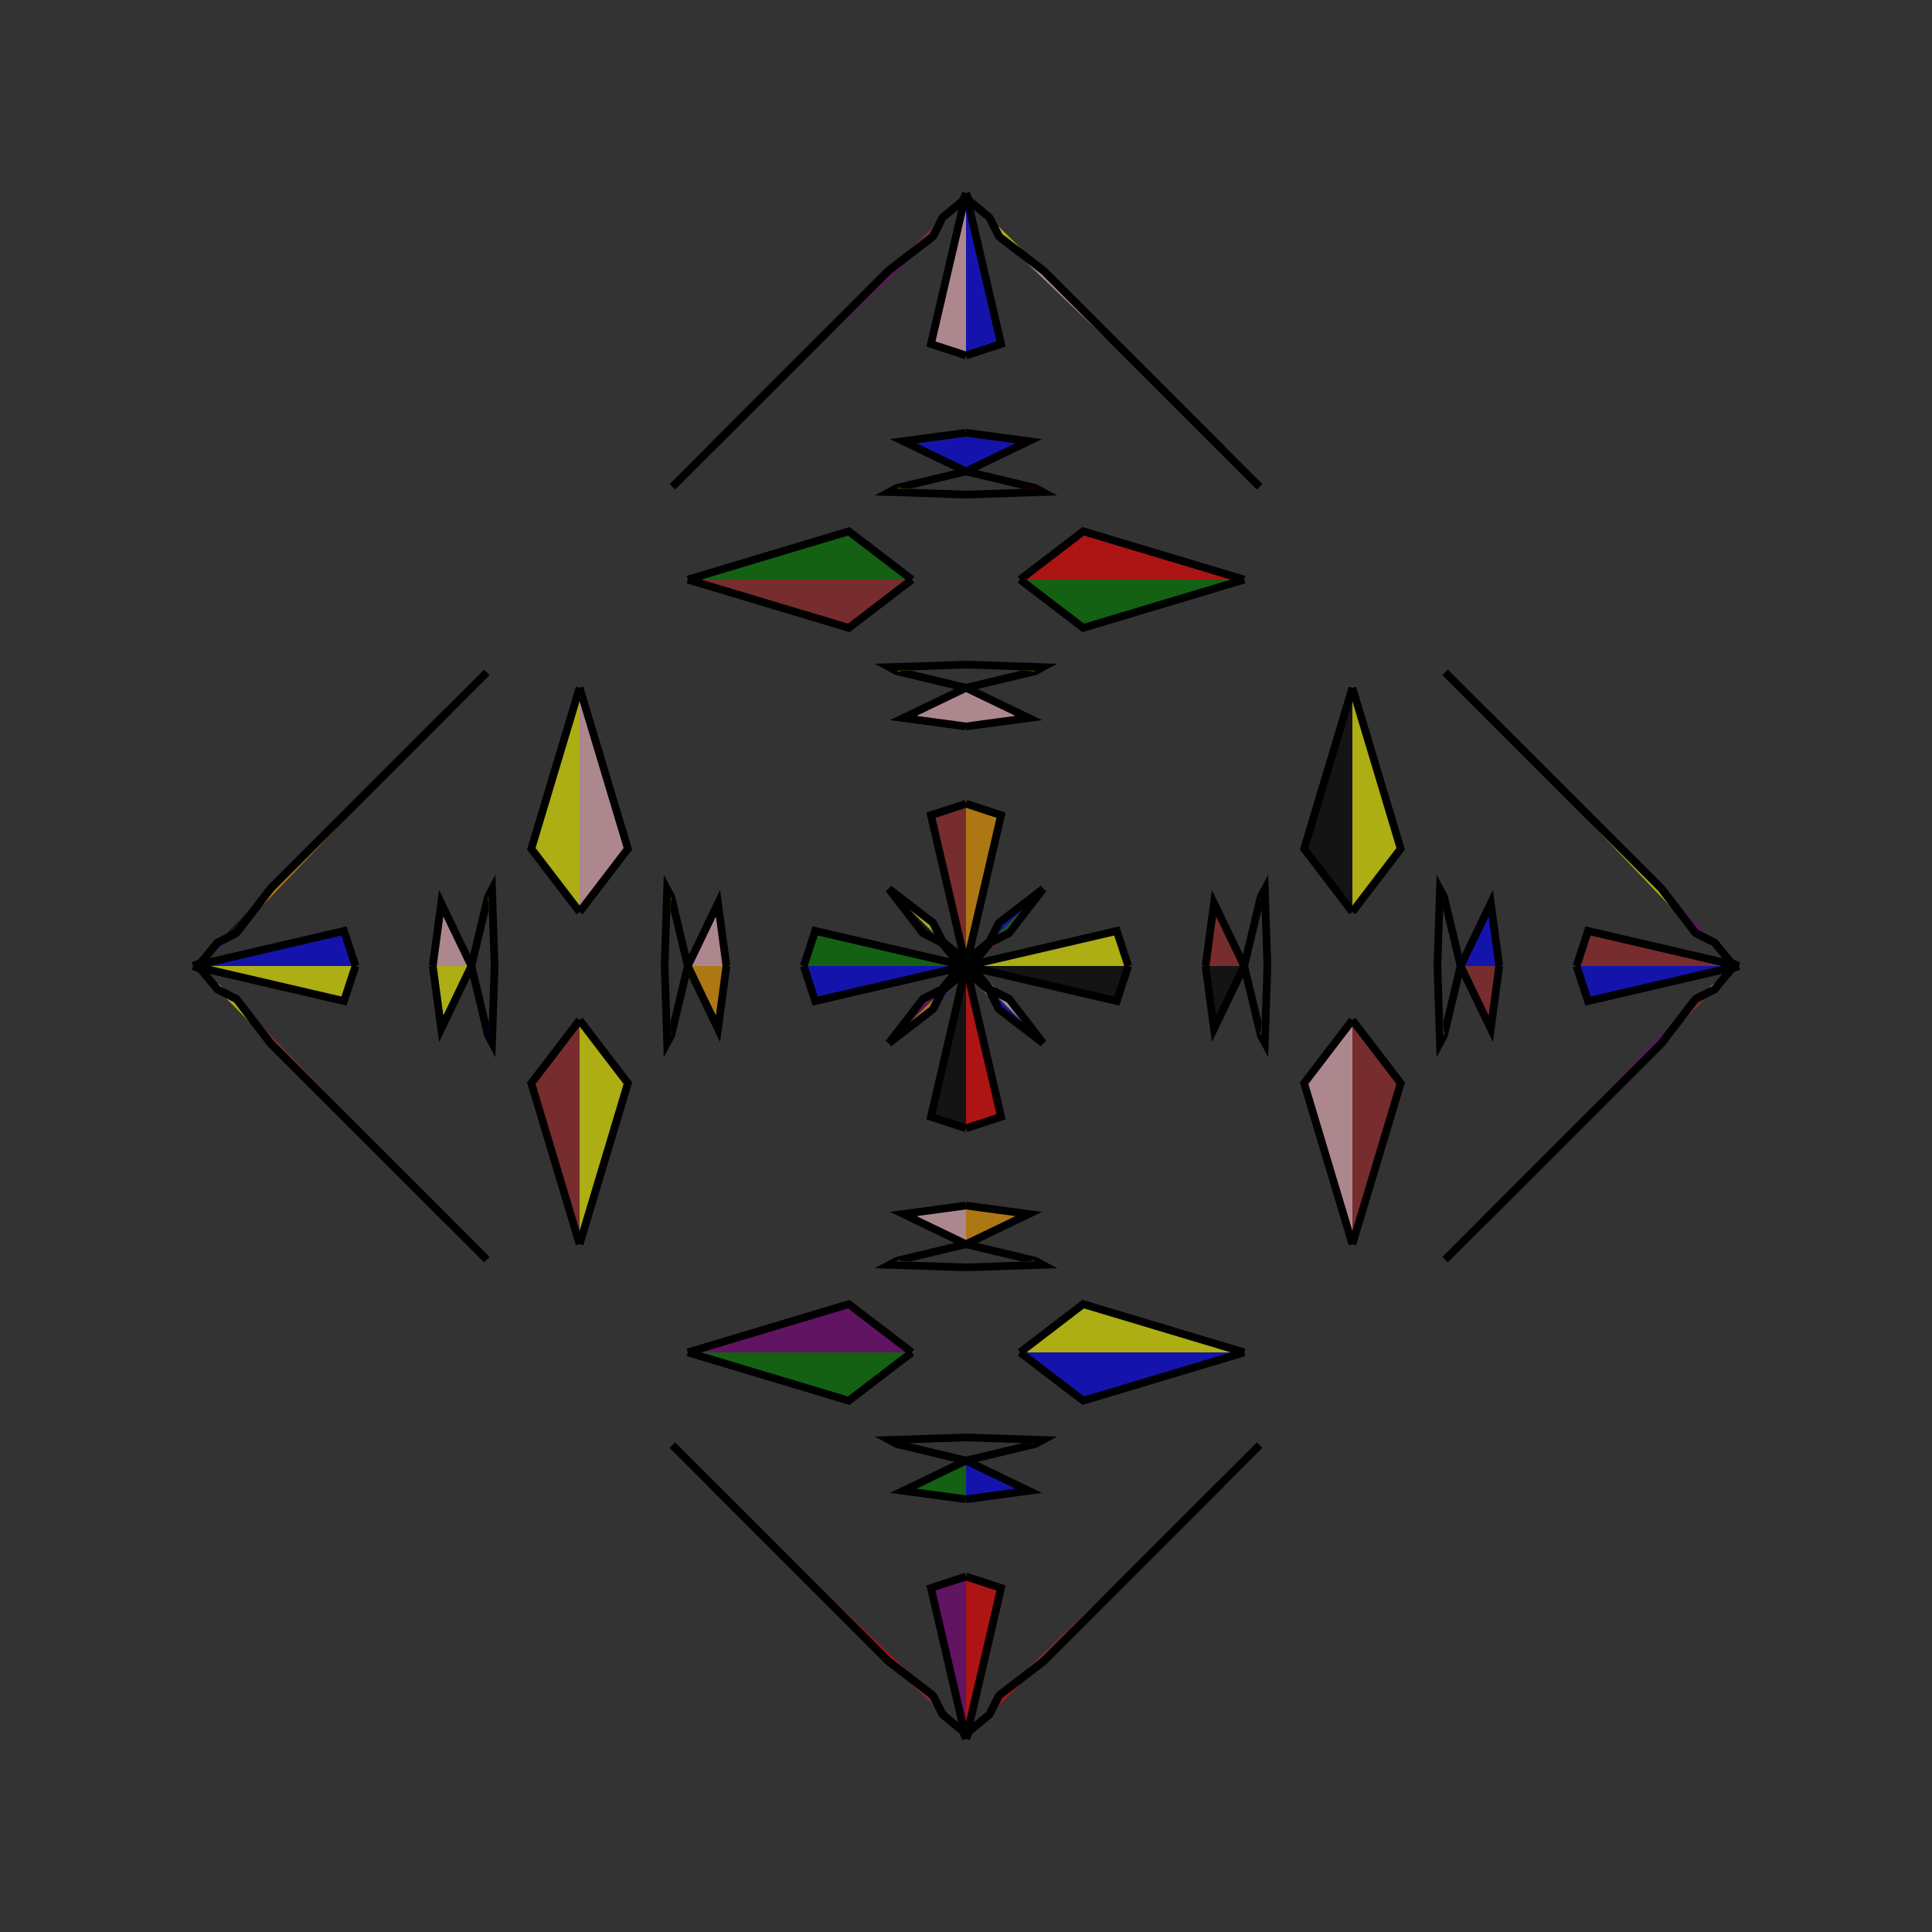 <?xml version="1.0" encoding="UTF-8"?>
<svg xmlns="http://www.w3.org/2000/svg" xmlns:xlink="http://www.w3.org/1999/xlink"
     width="250" height="250" viewBox="-125.0 -125.0 250 250">
<rect x="-125.0" y="-125.0" width="250" height="250" fill="#333333" stroke="none"/>
<defs>
</defs>
<path d="M0.0,-0.0 L19.512,-4.538 L21.0,-0.0" fill="yellow" fill-opacity="0.6" stroke="black" stroke-width="1" />
<path d="M0.0,-0.0 L19.512,4.538 L21.0,-0.0" fill="black" fill-opacity="0.6" stroke="black" stroke-width="1" />
<path d="M31.0,-0.0 L32.092,-8.12 L36.0,-0.0" fill="brown" fill-opacity="0.6" stroke="black" stroke-width="1" />
<path d="M31.0,-0.0 L32.092,8.12 L36.0,-0.0" fill="black" fill-opacity="0.6" stroke="black" stroke-width="1" />
<path d="M36.0,-0.0 L38.126,-8.893 L38.668,-9.919" fill="pink" fill-opacity="0.6" stroke="black" stroke-width="1" />
<path d="M36.0,-0.0 L38.126,8.893 L38.668,9.919" fill="black" fill-opacity="0.6" stroke="black" stroke-width="1" />
<path d="M38.126,-8.893 L38.668,-9.919 L39.0,-0.0" fill="blue" fill-opacity="0.6" stroke="black" stroke-width="1" />
<path d="M38.126,8.893 L38.668,9.919 L39.0,-0.0" fill="pink" fill-opacity="0.6" stroke="black" stroke-width="1" />
<path d="M50.0,-7.0 L43.752,-15.167 L50.0,-36.0" fill="black" fill-opacity="0.6" stroke="black" stroke-width="1" />
<path d="M50.0,7.0 L43.752,15.167 L50.0,36.0" fill="pink" fill-opacity="0.6" stroke="black" stroke-width="1" />
<path d="M38.0,62.0 L33.0,67.0 L10.0,90.0" fill="red" fill-opacity="0.6" stroke="black" stroke-width="1" />
<path d="M38.0,-62.0 L33.0,-67.0 L10.0,-90.0" fill="red" fill-opacity="0.6" stroke="black" stroke-width="1" />
<path d="M33.0,67.0 L10.0,90.0 L4.275,94.402" fill="brown" fill-opacity="0.6" stroke="black" stroke-width="1" />
<path d="M33.0,-67.0 L10.0,-90.0 L4.275,-94.402" fill="pink" fill-opacity="0.6" stroke="black" stroke-width="1" />
<path d="M10.0,-10.0 L5.598,-4.275 L3.127,-3.011" fill="green" fill-opacity="0.6" stroke="black" stroke-width="1" />
<path d="M10.0,10.0 L5.598,4.275 L3.127,3.011" fill="pink" fill-opacity="0.6" stroke="black" stroke-width="1" />
<path d="M5.598,-4.275 L3.127,-3.011 L0.988,-0.416" fill="red" fill-opacity="0.6" stroke="black" stroke-width="1" />
<path d="M5.598,4.275 L3.127,3.011 L0.988,0.416" fill="orange" fill-opacity="0.6" stroke="black" stroke-width="1" />
<path d="M3.127,-3.011 L0.988,-0.416 L0.0,-0.0" fill="green" fill-opacity="0.6" stroke="black" stroke-width="1" />
<path d="M3.127,3.011 L0.988,0.416 L0.0,-0.0" fill="red" fill-opacity="0.6" stroke="black" stroke-width="1" />
<path d="M0.0,-0.0 L-19.512,-4.538 L-21.0,-0.0" fill="green" fill-opacity="0.6" stroke="black" stroke-width="1" />
<path d="M0.0,-0.0 L-19.512,4.538 L-21.0,-0.0" fill="blue" fill-opacity="0.6" stroke="black" stroke-width="1" />
<path d="M-31.0,-0.0 L-32.092,-8.12 L-36.0,-0.0" fill="pink" fill-opacity="0.6" stroke="black" stroke-width="1" />
<path d="M-31.0,-0.0 L-32.092,8.12 L-36.0,-0.0" fill="orange" fill-opacity="0.6" stroke="black" stroke-width="1" />
<path d="M-36.0,-0.0 L-38.126,-8.893 L-38.668,-9.919" fill="black" fill-opacity="0.6" stroke="black" stroke-width="1" />
<path d="M-36.0,-0.0 L-38.126,8.893 L-38.668,9.919" fill="black" fill-opacity="0.6" stroke="black" stroke-width="1" />
<path d="M-38.126,-8.893 L-38.668,-9.919 L-39.0,-0.0" fill="orange" fill-opacity="0.6" stroke="black" stroke-width="1" />
<path d="M-38.126,8.893 L-38.668,9.919 L-39.0,-0.0" fill="green" fill-opacity="0.6" stroke="black" stroke-width="1" />
<path d="M-50.0,-7.0 L-43.752,-15.167 L-50.0,-36.0" fill="pink" fill-opacity="0.6" stroke="black" stroke-width="1" />
<path d="M-50.0,7.0 L-43.752,15.167 L-50.0,36.0" fill="yellow" fill-opacity="0.6" stroke="black" stroke-width="1" />
<path d="M-38.0,62.0 L-33.0,67.0 L-10.0,90.0" fill="blue" fill-opacity="0.6" stroke="black" stroke-width="1" />
<path d="M-38.0,-62.0 L-33.0,-67.0 L-10.0,-90.0" fill="brown" fill-opacity="0.6" stroke="black" stroke-width="1" />
<path d="M-33.0,67.0 L-10.0,90.0 L-4.275,94.402" fill="red" fill-opacity="0.6" stroke="black" stroke-width="1" />
<path d="M-33.0,-67.0 L-10.0,-90.0 L-4.275,-94.402" fill="purple" fill-opacity="0.6" stroke="black" stroke-width="1" />
<path d="M-10.0,-10.0 L-5.598,-4.275 L-3.127,-3.011" fill="black" fill-opacity="0.6" stroke="black" stroke-width="1" />
<path d="M-10.0,10.0 L-5.598,4.275 L-3.127,3.011" fill="purple" fill-opacity="0.6" stroke="black" stroke-width="1" />
<path d="M-5.598,-4.275 L-3.127,-3.011 L-0.988,-0.416" fill="blue" fill-opacity="0.6" stroke="black" stroke-width="1" />
<path d="M-5.598,4.275 L-3.127,3.011 L-0.988,0.416" fill="brown" fill-opacity="0.6" stroke="black" stroke-width="1" />
<path d="M-3.127,-3.011 L-0.988,-0.416 L0.0,-0.0" fill="brown" fill-opacity="0.6" stroke="black" stroke-width="1" />
<path d="M-3.127,3.011 L-0.988,0.416 L0.0,-0.0" fill="orange" fill-opacity="0.6" stroke="black" stroke-width="1" />
<path d="M100.0,-0.0 L80.488,4.538 L79.0,-0.0" fill="blue" fill-opacity="0.6" stroke="black" stroke-width="1" />
<path d="M100.0,-0.0 L80.488,-4.538 L79.0,-0.0" fill="brown" fill-opacity="0.6" stroke="black" stroke-width="1" />
<path d="M69.0,-0.0 L67.908,8.12 L64.0,-0.0" fill="brown" fill-opacity="0.6" stroke="black" stroke-width="1" />
<path d="M69.0,-0.0 L67.908,-8.12 L64.0,-0.0" fill="blue" fill-opacity="0.6" stroke="black" stroke-width="1" />
<path d="M64.0,-0.0 L61.874,8.893 L61.332,9.919" fill="pink" fill-opacity="0.6" stroke="black" stroke-width="1" />
<path d="M64.0,-0.0 L61.874,-8.893 L61.332,-9.919" fill="green" fill-opacity="0.6" stroke="black" stroke-width="1" />
<path d="M61.874,8.893 L61.332,9.919 L61.0,-0.0" fill="yellow" fill-opacity="0.6" stroke="black" stroke-width="1" />
<path d="M61.874,-8.893 L61.332,-9.919 L61.0,-0.0" fill="blue" fill-opacity="0.6" stroke="black" stroke-width="1" />
<path d="M50.0,7.0 L56.248,15.167 L50.0,36.0" fill="brown" fill-opacity="0.6" stroke="black" stroke-width="1" />
<path d="M50.0,-7.0 L56.248,-15.167 L50.0,-36.0" fill="yellow" fill-opacity="0.6" stroke="black" stroke-width="1" />
<path d="M62.0,38.0 L67.0,33.0 L90.0,10.0" fill="green" fill-opacity="0.6" stroke="black" stroke-width="1" />
<path d="M62.0,-38.0 L67.0,-33.0 L90.0,-10.0" fill="blue" fill-opacity="0.6" stroke="black" stroke-width="1" />
<path d="M67.0,33.0 L90.0,10.0 L94.402,4.275" fill="purple" fill-opacity="0.6" stroke="black" stroke-width="1" />
<path d="M67.0,-33.0 L90.0,-10.0 L94.402,-4.275" fill="yellow" fill-opacity="0.6" stroke="black" stroke-width="1" />
<path d="M90.0,10.0 L94.402,4.275 L96.873,3.011" fill="brown" fill-opacity="0.6" stroke="black" stroke-width="1" />
<path d="M90.0,-10.0 L94.402,-4.275 L96.873,-3.011" fill="purple" fill-opacity="0.6" stroke="black" stroke-width="1" />
<path d="M94.402,4.275 L96.873,3.011 L99.012,0.416" fill="yellow" fill-opacity="0.6" stroke="black" stroke-width="1" />
<path d="M94.402,-4.275 L96.873,-3.011 L99.012,-0.416" fill="red" fill-opacity="0.6" stroke="black" stroke-width="1" />
<path d="M96.873,3.011 L99.012,0.416 L100.0,-0.0" fill="blue" fill-opacity="0.6" stroke="black" stroke-width="1" />
<path d="M96.873,-3.011 L99.012,-0.416 L100.0,-0.0" fill="purple" fill-opacity="0.6" stroke="black" stroke-width="1" />
<path d="M0.0,-0.0 L4.538,-19.512 L0.0,-21.0" fill="orange" fill-opacity="0.6" stroke="black" stroke-width="1" />
<path d="M0.0,-0.0 L4.538,19.512 L0.0,21.0" fill="red" fill-opacity="0.6" stroke="black" stroke-width="1" />
<path d="M0.0,100.0 L4.538,80.488 L0.0,79.0" fill="red" fill-opacity="0.6" stroke="black" stroke-width="1" />
<path d="M0.0,-100.0 L4.538,-80.488 L0.0,-79.0" fill="blue" fill-opacity="0.6" stroke="black" stroke-width="1" />
<path d="M0.0,-31.0 L8.12,-32.092 L0.0,-36.0" fill="pink" fill-opacity="0.6" stroke="black" stroke-width="1" />
<path d="M0.0,31.0 L8.12,32.092 L0.0,36.0" fill="orange" fill-opacity="0.6" stroke="black" stroke-width="1" />
<path d="M0.0,69.0 L8.12,67.908 L0.0,64.0" fill="blue" fill-opacity="0.6" stroke="black" stroke-width="1" />
<path d="M0.0,-69.0 L8.12,-67.908 L0.0,-64.0" fill="blue" fill-opacity="0.6" stroke="black" stroke-width="1" />
<path d="M0.0,-36.0 L8.893,-38.126 L9.919,-38.668" fill="green" fill-opacity="0.6" stroke="black" stroke-width="1" />
<path d="M0.0,36.0 L8.893,38.126 L9.919,38.668" fill="brown" fill-opacity="0.6" stroke="black" stroke-width="1" />
<path d="M0.0,64.0 L8.893,61.874 L9.919,61.332" fill="black" fill-opacity="0.6" stroke="black" stroke-width="1" />
<path d="M0.0,-64.0 L8.893,-61.874 L9.919,-61.332" fill="purple" fill-opacity="0.6" stroke="black" stroke-width="1" />
<path d="M8.893,-38.126 L9.919,-38.668 L0.0,-39.0" fill="yellow" fill-opacity="0.6" stroke="black" stroke-width="1" />
<path d="M8.893,38.126 L9.919,38.668 L0.0,39.0" fill="orange" fill-opacity="0.6" stroke="black" stroke-width="1" />
<path d="M8.893,61.874 L9.919,61.332 L0.0,61.0" fill="purple" fill-opacity="0.6" stroke="black" stroke-width="1" />
<path d="M8.893,-61.874 L9.919,-61.332 L0.0,-61.0" fill="red" fill-opacity="0.6" stroke="black" stroke-width="1" />
<path d="M7.0,-50.0 L15.167,-43.752 L36.0,-50.0" fill="green" fill-opacity="0.6" stroke="black" stroke-width="1" />
<path d="M7.0,50.0 L15.167,43.752 L36.0,50.0" fill="yellow" fill-opacity="0.6" stroke="black" stroke-width="1" />
<path d="M7.0,50.0 L15.167,56.248 L36.0,50.0" fill="blue" fill-opacity="0.6" stroke="black" stroke-width="1" />
<path d="M7.0,-50.0 L15.167,-56.248 L36.0,-50.0" fill="red" fill-opacity="0.6" stroke="black" stroke-width="1" />
<path d="M10.0,-10.0 L4.275,-5.598 L3.011,-3.127" fill="blue" fill-opacity="0.6" stroke="black" stroke-width="1" />
<path d="M10.0,10.0 L4.275,5.598 L3.011,3.127" fill="blue" fill-opacity="0.6" stroke="black" stroke-width="1" />
<path d="M10.0,90.0 L4.275,94.402 L3.011,96.873" fill="red" fill-opacity="0.6" stroke="black" stroke-width="1" />
<path d="M10.0,-90.0 L4.275,-94.402 L3.011,-96.873" fill="yellow" fill-opacity="0.6" stroke="black" stroke-width="1" />
<path d="M4.275,-5.598 L3.011,-3.127 L0.416,-0.988" fill="purple" fill-opacity="0.6" stroke="black" stroke-width="1" />
<path d="M4.275,5.598 L3.011,3.127 L0.416,0.988" fill="pink" fill-opacity="0.6" stroke="black" stroke-width="1" />
<path d="M4.275,94.402 L3.011,96.873 L0.416,99.012" fill="purple" fill-opacity="0.6" stroke="black" stroke-width="1" />
<path d="M4.275,-94.402 L3.011,-96.873 L0.416,-99.012" fill="brown" fill-opacity="0.6" stroke="black" stroke-width="1" />
<path d="M3.011,-3.127 L0.416,-0.988 L0.0,-0.0" fill="brown" fill-opacity="0.6" stroke="black" stroke-width="1" />
<path d="M3.011,3.127 L0.416,0.988 L0.0,-0.0" fill="black" fill-opacity="0.6" stroke="black" stroke-width="1" />
<path d="M3.011,96.873 L0.416,99.012 L0.0,100.0" fill="purple" fill-opacity="0.6" stroke="black" stroke-width="1" />
<path d="M3.011,-96.873 L0.416,-99.012 L0.0,-100.0" fill="purple" fill-opacity="0.6" stroke="black" stroke-width="1" />
<path d="M0.0,100.0 L-4.538,80.488 L0.0,79.0" fill="purple" fill-opacity="0.6" stroke="black" stroke-width="1" />
<path d="M0.0,-0.0 L-4.538,-19.512 L0.0,-21.0" fill="brown" fill-opacity="0.6" stroke="black" stroke-width="1" />
<path d="M0.0,-0.0 L-4.538,19.512 L0.0,21.0" fill="black" fill-opacity="0.6" stroke="black" stroke-width="1" />
<path d="M0.0,-100.0 L-4.538,-80.488 L0.0,-79.0" fill="pink" fill-opacity="0.6" stroke="black" stroke-width="1" />
<path d="M0.0,69.0 L-8.12,67.908 L0.0,64.0" fill="green" fill-opacity="0.6" stroke="black" stroke-width="1" />
<path d="M0.0,-31.0 L-8.12,-32.092 L0.0,-36.0" fill="pink" fill-opacity="0.6" stroke="black" stroke-width="1" />
<path d="M0.0,31.0 L-8.12,32.092 L0.0,36.0" fill="pink" fill-opacity="0.6" stroke="black" stroke-width="1" />
<path d="M0.0,-69.0 L-8.12,-67.908 L0.0,-64.0" fill="blue" fill-opacity="0.6" stroke="black" stroke-width="1" />
<path d="M0.0,64.0 L-8.893,61.874 L-9.919,61.332" fill="green" fill-opacity="0.6" stroke="black" stroke-width="1" />
<path d="M0.0,-36.0 L-8.893,-38.126 L-9.919,-38.668" fill="red" fill-opacity="0.6" stroke="black" stroke-width="1" />
<path d="M0.0,36.0 L-8.893,38.126 L-9.919,38.668" fill="pink" fill-opacity="0.6" stroke="black" stroke-width="1" />
<path d="M0.0,-64.0 L-8.893,-61.874 L-9.919,-61.332" fill="purple" fill-opacity="0.6" stroke="black" stroke-width="1" />
<path d="M-8.893,61.874 L-9.919,61.332 L0.0,61.0" fill="blue" fill-opacity="0.6" stroke="black" stroke-width="1" />
<path d="M-8.893,-38.126 L-9.919,-38.668 L0.0,-39.0" fill="yellow" fill-opacity="0.6" stroke="black" stroke-width="1" />
<path d="M-8.893,38.126 L-9.919,38.668 L0.0,39.0" fill="pink" fill-opacity="0.6" stroke="black" stroke-width="1" />
<path d="M-8.893,-61.874 L-9.919,-61.332 L0.0,-61.0" fill="yellow" fill-opacity="0.6" stroke="black" stroke-width="1" />
<path d="M-7.0,50.0 L-15.167,56.248 L-36.0,50.0" fill="green" fill-opacity="0.6" stroke="black" stroke-width="1" />
<path d="M-7.0,-50.0 L-15.167,-43.752 L-36.0,-50.0" fill="brown" fill-opacity="0.6" stroke="black" stroke-width="1" />
<path d="M-7.0,50.0 L-15.167,43.752 L-36.0,50.0" fill="purple" fill-opacity="0.6" stroke="black" stroke-width="1" />
<path d="M-7.0,-50.0 L-15.167,-56.248 L-36.0,-50.0" fill="green" fill-opacity="0.6" stroke="black" stroke-width="1" />
<path d="M-10.0,90.0 L-4.275,94.402 L-3.011,96.873" fill="brown" fill-opacity="0.6" stroke="black" stroke-width="1" />
<path d="M-10.0,-10.0 L-4.275,-5.598 L-3.011,-3.127" fill="yellow" fill-opacity="0.6" stroke="black" stroke-width="1" />
<path d="M-10.0,10.0 L-4.275,5.598 L-3.011,3.127" fill="orange" fill-opacity="0.6" stroke="black" stroke-width="1" />
<path d="M-10.0,-90.0 L-4.275,-94.402 L-3.011,-96.873" fill="brown" fill-opacity="0.6" stroke="black" stroke-width="1" />
<path d="M-4.275,94.402 L-3.011,96.873 L-0.416,99.012" fill="blue" fill-opacity="0.6" stroke="black" stroke-width="1" />
<path d="M-4.275,-5.598 L-3.011,-3.127 L-0.416,-0.988" fill="blue" fill-opacity="0.6" stroke="black" stroke-width="1" />
<path d="M-4.275,5.598 L-3.011,3.127 L-0.416,0.988" fill="blue" fill-opacity="0.6" stroke="black" stroke-width="1" />
<path d="M-4.275,-94.402 L-3.011,-96.873 L-0.416,-99.012" fill="green" fill-opacity="0.6" stroke="black" stroke-width="1" />
<path d="M-3.011,96.873 L-0.416,99.012 L0.0,100.0" fill="purple" fill-opacity="0.6" stroke="black" stroke-width="1" />
<path d="M-3.011,-3.127 L-0.416,-0.988 L0.0,-0.0" fill="brown" fill-opacity="0.6" stroke="black" stroke-width="1" />
<path d="M-3.011,3.127 L-0.416,0.988 L0.0,-0.0" fill="purple" fill-opacity="0.6" stroke="black" stroke-width="1" />
<path d="M-3.011,-96.873 L-0.416,-99.012 L0.0,-100.0" fill="green" fill-opacity="0.6" stroke="black" stroke-width="1" />
<path d="M-100.0,-0.0 L-80.488,-4.538 L-79.0,-0.0" fill="blue" fill-opacity="0.6" stroke="black" stroke-width="1" />
<path d="M-100.0,-0.0 L-80.488,4.538 L-79.0,-0.0" fill="yellow" fill-opacity="0.6" stroke="black" stroke-width="1" />
<path d="M-69.0,-0.0 L-67.908,-8.12 L-64.0,-0.0" fill="pink" fill-opacity="0.6" stroke="black" stroke-width="1" />
<path d="M-69.0,-0.0 L-67.908,8.12 L-64.0,-0.0" fill="yellow" fill-opacity="0.6" stroke="black" stroke-width="1" />
<path d="M-64.0,-0.0 L-61.874,-8.893 L-61.332,-9.919" fill="black" fill-opacity="0.6" stroke="black" stroke-width="1" />
<path d="M-64.0,-0.0 L-61.874,8.893 L-61.332,9.919" fill="blue" fill-opacity="0.6" stroke="black" stroke-width="1" />
<path d="M-61.874,-8.893 L-61.332,-9.919 L-61.0,-0.0" fill="orange" fill-opacity="0.6" stroke="black" stroke-width="1" />
<path d="M-61.874,8.893 L-61.332,9.919 L-61.0,-0.0" fill="blue" fill-opacity="0.6" stroke="black" stroke-width="1" />
<path d="M-50.0,-7.0 L-56.248,-15.167 L-50.0,-36.0" fill="yellow" fill-opacity="0.6" stroke="black" stroke-width="1" />
<path d="M-50.0,7.0 L-56.248,15.167 L-50.0,36.0" fill="brown" fill-opacity="0.6" stroke="black" stroke-width="1" />
<path d="M-62.0,-38.0 L-67.0,-33.0 L-90.0,-10.0" fill="purple" fill-opacity="0.6" stroke="black" stroke-width="1" />
<path d="M-62.0,38.0 L-67.0,33.0 L-90.0,10.0" fill="yellow" fill-opacity="0.6" stroke="black" stroke-width="1" />
<path d="M-67.0,-33.0 L-90.0,-10.0 L-94.402,-4.275" fill="orange" fill-opacity="0.6" stroke="black" stroke-width="1" />
<path d="M-67.0,33.0 L-90.0,10.0 L-94.402,4.275" fill="brown" fill-opacity="0.6" stroke="black" stroke-width="1" />
<path d="M-90.0,-10.0 L-94.402,-4.275 L-96.873,-3.011" fill="black" fill-opacity="0.6" stroke="black" stroke-width="1" />
<path d="M-90.0,10.0 L-94.402,4.275 L-96.873,3.011" fill="yellow" fill-opacity="0.6" stroke="black" stroke-width="1" />
<path d="M-94.402,-4.275 L-96.873,-3.011 L-99.012,-0.416" fill="blue" fill-opacity="0.6" stroke="black" stroke-width="1" />
<path d="M-94.402,4.275 L-96.873,3.011 L-99.012,0.416" fill="pink" fill-opacity="0.6" stroke="black" stroke-width="1" />
<path d="M-96.873,-3.011 L-99.012,-0.416 L-100.0,-0.0" fill="brown" fill-opacity="0.6" stroke="black" stroke-width="1" />
<path d="M-96.873,3.011 L-99.012,0.416 L-100.0,-0.0" fill="brown" fill-opacity="0.6" stroke="black" stroke-width="1" />
</svg>